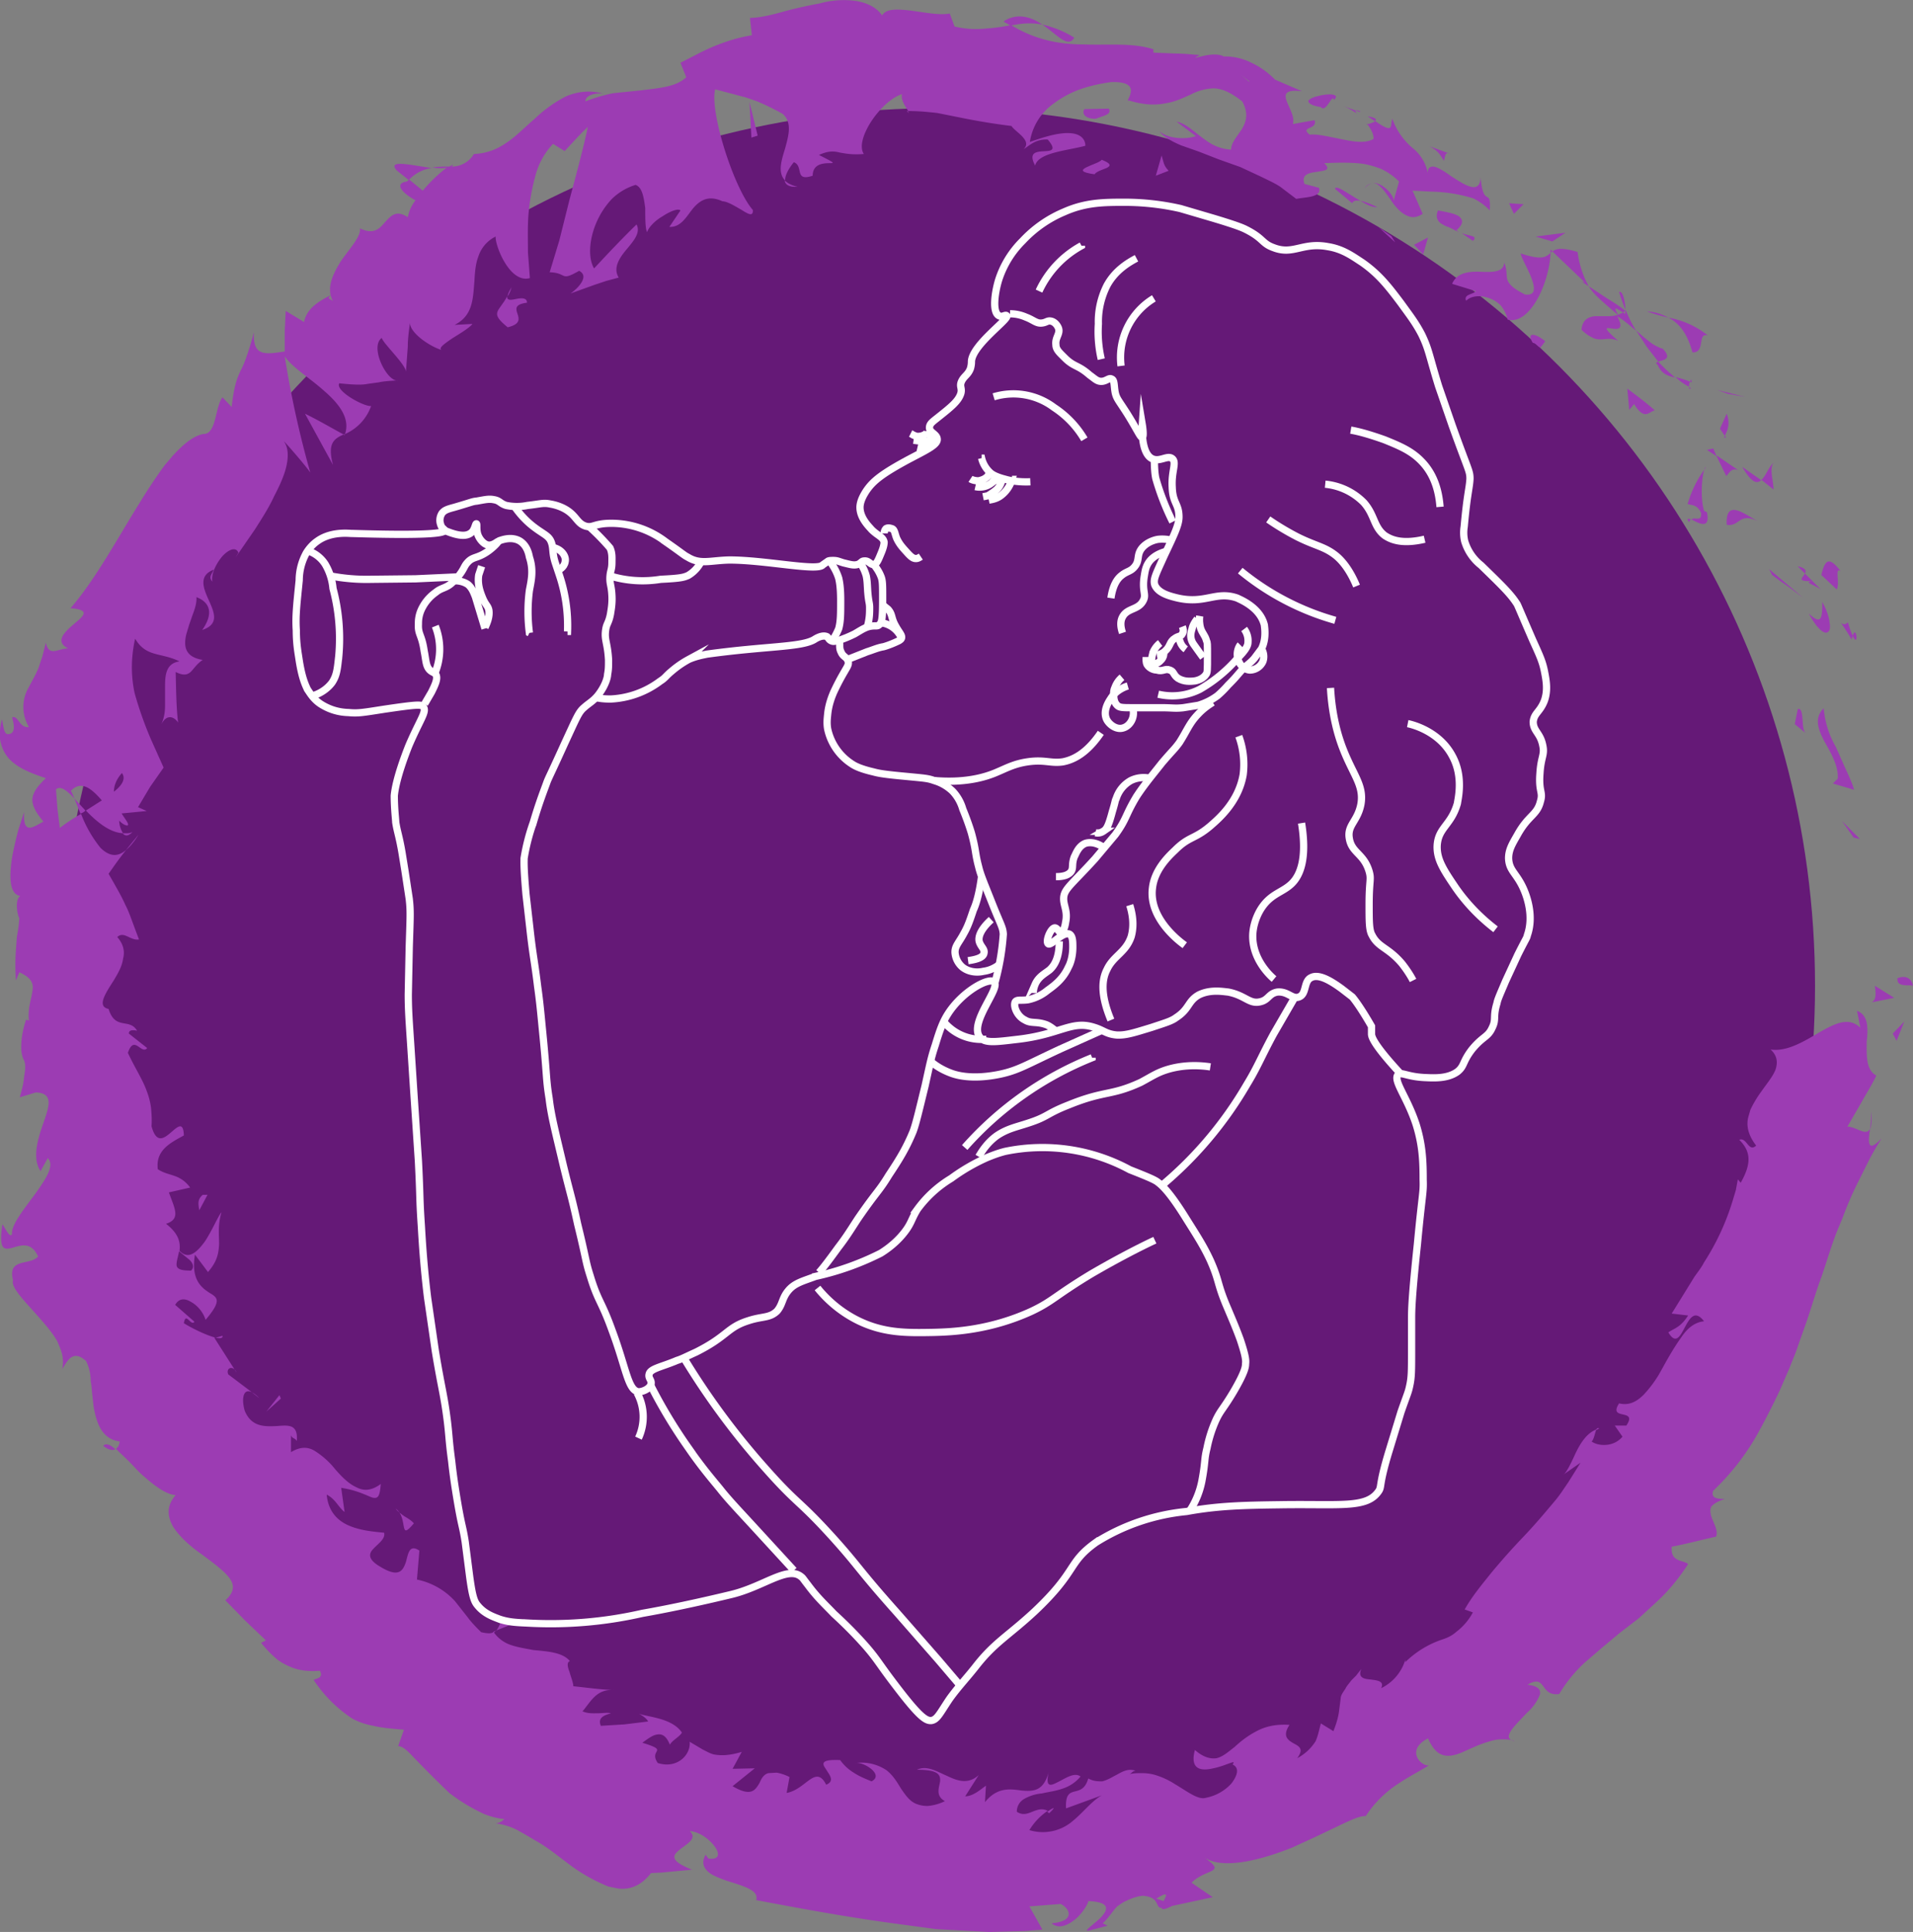 <svg xmlns="http://www.w3.org/2000/svg" viewBox="65.3 43.5 396.4 400.2"><rect x="65.3" y="43.5" width="396.4" height="400.2" fill="#808080" stroke="none"/><style>.st4{fill:#9c3cb3}.st5{fill:none;stroke:#fff;stroke-width:1.5;stroke-miterlimit:10}</style><g id="Capa_5"><circle cx="259.6" cy="247.7" r="181.8" fill="#651977"/><path class="st4" d="M458.5 246.3c-.2 1.8 2.7 1.1 3.2 1.4-.7-3.1-4-1.3-3.2-1.4zm-9.1-29.3l1.3.3-3.7-3.7zm-6.2-26.8c-2 2-1.2 4.3.1 6.8 1.4 2.5 3 5.2 2.8 7.8l-1 1 4.4 1.3c-.4-1.4-1.1-2.9-1.8-4.4l-2-4.5a19 19 0 01-2.5-8zm5-17.8c-1.4 1.6-2.8-2.5.8 3.6l.2-.8a24 24 0 01-1-2.8zm1 2.8c1.3 2.8.8-2.5 0 0zm-6.5-12.6l3.2 3c.7-1.3-.5-4.7.8-3.8-2.6-3.4-3.3-2-4 .8zm-4.9-1.8l1.5 1.5c.3-.5.3-1.1-1.5-1.5zM442.6 165.6l-3.3-3.3c-.4.9-1.9 1.6 1.4 1.6-1.5.3.1.5 1.9 1.7zm.3 2.6c0 1.2 0 2.6-.3 3.2-.3.7-1 .6-2.5-.8 1.8 3.3 3.3 4.4 4 3.8.4-.3.5-1 .3-2-.1-1.1-.6-2.6-1.5-4.2zm-5.1 22.3l-.6 3 2.3 1.9c-.6-.5-.6-1.9-.7-3-.1-1.3-.3-2.3-1-2zm-4.8-51.2c-1 .4-1.7 2.7-2.7 3.6l2.5 2c0-1.8-1-4.6.1-5.6zm-2.7 3.7l-4-2.8c2 3.4 3.1 3.6 4 2.7zm2.2 19.6l1.6 1.2 1.6 1.1 3.2 2.4-7-5.9.6 1.2zm-9.1-37.5l3.5.6-2.9-.7-2.8-.7 2.2.8zm-7.4-8.6c2.8.1.9-4.2 3.2-3.5a18 18 0 00-8.2-3.7c2.4 1.2 4 3.5 5 7.2zm-9.4-8.5c1.2.5 2.8.9 4.4 1.3-1.3-.7-2.7-1.2-4.4-1.3zm16.1 25.8c.3-.7 1.3-2.2.4-4.6l-1.4 3.1 1 1.5zm-1-1.4l-2-3.2 2 3.2zM423 134.1l-.3-.3c-.2.3-.2.4.2.3zm6.6 17.4c-2.7-1.4-6.8-4.9-6.5.7 2.7.5 2.5-2.7 6.5-.7zM421 138l2 4.1c.6-.5 1-1.8 2.5-1.2l-4.4-3zm-2-1.3l2 1.3-.7-1.6zm-9-20.9a8.7 8.7 0 01-3-1.6 36 36 0 01-2.7-2.3l2.2 3.4 2.4 3.1c1-.3 3-.5 1-2.6zm5.7 8.1l-.4-.2c0 .3 0 .5.4.2zm-29.1-28.7v.7l.4-.4-.4-.3zM408.8 119.1c.8 1.9 2.2 2.3 3.6 2.6-1.2-1-2.3-2-3.5-3.3-.4.2-.6.3-.1.7zm-8-15.1a37 37 0 001.3 3.6c0-1.4-.5-4-1.3-3.6zm14.7 18.6l.3.1c0-.9-.1-.6-.3-.1zm0 0c-1-.5-2-.7-3-1 .9.9 1.8 1.5 2.8 2 0-.3 0-.7.2-1zm-46.4-16.8c1-1 2.8-1.2 4.6-.6.9.3 1.8.8 2.5 1.5a7 7 0 011.5 3c4.5 1.2 8.6-7.3 8.9-13.8-1 .8-1.6 1.6-6.2.1.2 1.1 1.6 3.3 2.3 5.3.7 1.9.8 3.5-1.4 3.2-2.6-1.3-3.4-2.2-3.7-3.2-.2-1 0-2-.6-3.4-.1 2-2.4 2-4.8 1.9-2.4-.1-5 .1-6 2.5l4.9 1.5c-.4.7-2.6.6-2 2zm23.9-4l1.5 1a19.7 19.7 0 01-2.3-7.1c-3.3-1-4.5-.7-5.2-.1l6.7 6.4-.8-.2zm7.6 6.9c-.8.3-1.7.3-2.5.3h-2.4c-1.4.2-2.5.8-2.7 2.8 1 1 1.8 1.4 2.4 1.7.6.3 1.2.3 1.7.3 1 0 1.9-.4 3.5.3-6.6-5.8 3 .7-.2-5.1 1.5.9 2.7 2 3.9 3a36 36 0 01-2.2-4.4v.3c0 .6-.1.8-.3.4l-.1-.1-1.1.5c-1.4-2.3.2-.9 1-.5l.5-.3c-1.2-1-2.5-1.8-3.8-2.6l-3.8-2.5c1 1.7 2.9 3.2 6 5.9zm14.7 43c0-.3.2-.4.4-.6-.6-.2-1-.3-.4.6zm-.3-3.8c.7.3 2 0 2.8 1.9.1 1.9-1.3.7-2 1.3 1.2.6 4 2.4 3.2-1.5l-.6-.3c-1-3.4-.2-9.2.4-9a23.3 23.3 0 00-3.8 7.6zm-6.8-19.4c-1.8-1.6-3.7-3-5.7-4.5l.4 4.4 1-1.2c2.2 3.5 3 1.6 4.3 1.3zm-21.2-35l2.7-1.8-6.2.8 3.4 1zm-8-5.7l2-2-3-.2 1 2.2zM117.5 331.9l1.5 1.2a6 6 0 00-1.5-1.2zm-6.1-11.7l-1.4.4c1 .2 1.5.1 1.4-.4zm43.4-241.9c-4-.5-9.4-1.9-7.3.5l2.5 2a7.9 7.9 0 014.8-2.5zM82 212a2 2 0 001-.6l-2.3-2.5 1.3 3.2zm12 4.4l-2.6 3.2c.8-.7 1.7-1.7 2.6-3.2zm74 164.9l3.5-1.4c-2.7-1.7-2.4.3-3.4 1.4zm119.9-330a20.8 20.8 0 00-6.6-2.7c3.1 2.1 5.3 5 6.6 2.7zM86.7 343c1.1.9 2 1 2.5.7-1.1-1-2-1.3-2.5-.7zM273.3 48l1.4.8c2-.4 4.1-.7 6.6-.2-2.3-1.6-5.2-2.5-8-.7zM396 339.7c.3 0 .4-.2.7-.3-.4-.2-.5 0-.7.3zm57-66c0 1 0 2.4-.2 3.7.3-.6.4-1.7.2-3.7zM346.2 66.4c2 .7.5-.2 0 0zm3.3 15.1a2 2 0 00-1.4 1c.5-.6 1-.9 1.4-1zm-96.1-15h-.2c.6.6.5.5.2 0zm95 2.5l-2-2 2 2zm.3-1.4l1.5 1c.4-.3.4-.7-1.5-1zm-5.2-2.2c1.1.4 2 1 3 1.6-.3-.3-.4-.5-.3-.6l-2.7-1zm-61.2 353.4l.4.3c1.6-1.5.9-1.2-.4-.3zM136.7 133.7v-.3l-.2.1.2.2zm-2.4 6.1c-1.2-4.5.2-5.4 2.2-6.3-2.6-1.4-5.3-3-8-4.3l5.8 10.6z"/><path class="st4" d="M136.7 356.7l-.7-5c3.3.5 5.3 1.6 6.4 2 1.2.3 1.6-.1 1.8-2.8-1.9 1.4-3.5 1.5-5 .7-1.6-.7-3-2.1-4.4-3.7a17 17 0 00-4.2-3.8c-1.4-.9-3-1-5 .2v-3.5c.3.8.8.5 1.2 1.2.3-3.5-1.7-3.3-4.1-3.1-2.4.1-5.3.3-6.7-3.2-.7-2.5-.3-4.7 1.5-3.8l-4.9-3.7c-.3-.7 0-1.2.4-1.3.4-.1 1 .1 1.3.9l-4.6-7.2h.3c-2-.5-5-2-6.6-3 .4-2.5 1.4.7 2.2-.3l-4-3.5c.8-1.4 2-1.4 3.3-.6 1.3.7 2.5 2.1 3 3.7 3.4-4 2.5-4.6.8-5.6-1.5-1-3.9-2.6-3-7.9l2.7 3.6c2-2.3 2.2-4 2.3-5.8 0-1.9-.3-3.9.5-6.6-.7.8-1.9 3.7-3.4 6-1.6 2.2-3.4 4-5.3 2 .2-1.7-.1-3.5-2.8-5.6 3.2-1 1.7-3.3.6-6.5l4.4-1a6.5 6.5 0 00-3.2-2.4c-1.1-.4-2.3-.6-3.5-1.4-.5-4 2.7-5.5 5.4-7-.1-3-1.3-1.8-2.7-.6-1.4 1.2-3 2.4-4-1.3.1-1.4 0-2.6-.1-3.8a15 15 0 00-.9-3.5c-.8-2.3-2.4-4.7-3.9-7.9 1.3-3.9 2.8.5 4-1l-3.8-3c0-.9 1.1-.7 1.7-.6-1.6-2.7-4.5 0-5.9-4.5-2.4-.5-.8-3 1-5.8.9-1.5 1.8-3 2-4.6.4-1.5.1-3-1.2-4.5 1.4-1.3 2.7.8 4.5.5-1.5-3.9-2-5.6-2.8-7.1-.7-1.6-1.5-3-3.5-6.5 1.2-1.7 2.3-3.3 3.7-5-2 1.8-3.8 1.2-5.4-.4a25.7 25.7 0 01-4-7 36 36 0 00-4.4 2.9l-.5-4-.3-4c1-.8 2.3.3 3.8 1.9a16 16 0 00-.7-1.6c2.2-2.3 4.4-.3 6.4 2l-3.3 2.1c2.3 2.4 5 4.6 7.7 4.7a5 5 0 01-.8-2.6c.6.6 1.2 1 1.7 1 .5-.2-.4-1.2-1.2-2.5l5.2-.5-1.8-.8 2.5-4.2 2.8-4-2.6-5.8a76.7 76.7 0 01-3.4-9.6 25.6 25.6 0 01-.5-7.3c.1-1.3.3-2.7.6-4 2.3 3.9 5.3 2.8 9.2 4.7-2.7.4-3 2.6-3 5.1v4c0 1.4-.2 2.7-.8 4 1.3-2.6 3-1.3 3.5-.4-.4-3.5-.4-6.9-.5-10.5 1.6.8 2.4.6 3.1 0 .7-.7 1.3-1.7 2.5-2.5-3.6-.6-4-2.7-3.4-5.3l.6-2 .7-2c.5-1.3.9-2.6.8-3.7 2.2.8 4 2.8 1.2 6.8 3.6-1.2 2.5-3.6 1.4-6.1-1.2-2.6-2.2-5.2 1-6.4-.5 1.1-1.1 1.5-.3 2.5-.3-1.7.9-3.9 2.1-5.3 1.3-1.4 2.8-2 3.3-.7l-.6 1 4-5.8c1.4-2.2 2.9-4.5 4-6.9 1.2-2.3 2.2-4.5 2.6-6.5.4-2 .3-3.7-.6-4.9.6.5 4.8 5.4 5.5 6.5a206 206 0 01-5.3-24.1c1.4 2.2 5.2 4.5 8.2 7.2 3 2.6 5.4 5.6 4.3 8.9a9.9 9.9 0 005.4-5.8c-1.4.2-7.5-3.1-6.6-4.7 3.8.4 5 .3 6 .1l2.2-.3c.9-.2 2-.3 4-.4-2.2.5-6-6.9-3.4-8.8.4 1.3 5.4 5.9 5 7.2l.4-5.4c0-1.9.3-3.6.5-5.5-.7 2.3 3.9 5.4 6.5 6.2-.7-.4.6-1.3 2.2-2.4 1.6-1 3.6-2.2 4.2-3l-3.7.2c3.8-1.9 3.8-5.4 4.1-9 .1-1.7.2-3.5.8-5.1a7 7 0 013.6-4.2c-.1 2 3 9.8 7.1 8.6l-.4-5.3c0-2.3-.1-5 .1-7.8a45 45 0 011.5-8.3 15 15 0 013.6-6.4l2.4 1.5c1.6-1.7 3.1-3.4 4.8-5-.7 3.5-2.3 9.5-3.8 15.1l-2.1 8.4-2 6.6c3.7.1 2.1 2 6.1-.3 2.4 1.2-.7 4-1.8 4.7l5-1.8 1.2-.4 1.2-.4 2.6-.7c-1.2-2 .1-4 1.6-5.8 1.5-1.8 3-3.5 2.1-5.2-3 2.9-6 6.1-8.8 9.1-1.2-2-1.1-5.7.4-9.3a17 17 0 013.2-5 12 12 0 015-3c1.4.5 1.7 2.6 2 4.8 0 2.1 0 4.3.4 5 .2-.9 1.6-2.4 3.2-3.3 1.5-1 3.2-1.7 3.7-1.2l-2.3 3.4c2.3.1 3.4-1.9 4.8-3.7 1.4-1.7 3.2-3 6.2-1.6 1 0 2.6 1 4 1.8 1.4.9 2.4 1.4 2.3 0-4-4.6-9-20.5-7.8-25l6.4 1.7 2.3.8a52.5 52.5 0 015.3 2.6c2 1.8 1.2 4.5.5 7.1-.8 2.6-1.6 5.1 0 6.7-.1-1.3 1.2-3.1 1.8-3.8 2.1.8 0 4.1 3.9 2.8 0-4.8 8.4-.7 1.3-4.3 2-.9 3.1-.8 4.3-.5 1.2.2 2.5.5 5 .3-1-1.5-.1-4.2 1.5-6.7 1.7-2.6 4.2-5 6.4-5.7-.3 1.2.8 2.7 1.3 3.5 2.2 0 4.1.2 6 .4l5 1a134.8 134.8 0 0010.4 1.7c.7 1.2 4.4 3 2.5 4.8 1.2-.7 2.4-2.1 5-2 4 4.7-5.5 0-2.6 5.4.6-2.7 6.7-3.1 10.4-4.1 0-1.1-.6-1.8-1.4-2.2-.8-.4-2-.5-3.1-.4-2.5.2-5.2 1.2-7 1.8a12 12 0 015-8 21 21 0 015.4-2.9c2-.7 4.2-1.2 6.5-1.5 3.7-.1 4.2 1.1 4 2.1-.1 1-1 2-.4 1.7 3.2 1 5.6 1 7.6.6 2-.3 3.6-1.1 5.2-1.8a11 11 0 014.7-1.3c1.7 0 3.6.8 6 2.7 1.4 2.5.8 4.3-.1 5.8-1 1.5-2.2 2.8-2.2 4.2-3-.2-4.7-1.5-6.4-2.8-1.6-1.2-3-2.6-4.9-3l4 3c-2 .7-5.8.6-7.5-1 .6 1 2.3 2 4.4 2.9l3.7 1.3 4.1 1.6 4.5 1.6 4.3 2c1.4.7 2.8 1.3 4 2.1l3.3 2.5c2-.4 5.4-.3 4.7-2.3l-3-.8c-.7-2 1-2.3 2.6-2.5 1.6-.3 3-.3 1.5-1.8 2.5-.1 5-.2 7.8.1 1.4.2 2.7.6 4 1.1a13 13 0 013.7 2.6l-1.2 4.3c.6-1.1-2.2-4.2-4.3-4 1.5-.1 2.9 2.3 4.4 4.4.8 1 1.7 1.9 2.6 2.3 1 .5 2 .6 3.4-.3L358 83l4 .2a31.3 31.3 0 018.6 1.4c1.2.6 2.4 1.4 3.4 2.5.3-5-1.3-.3-1.9-6.8-.2 3.6-3.3 1.5-6.1-.3-1.4-1-2.8-1.9-3.7-2-1 0-1.4.6-1 2.7a8.7 8.7 0 00-3-6.3 14.2 14.2 0 01-4.5-6.3c-.5 1.4.5 3.3-3.5.5a6 6 0 01-1.5.6c-.2 0-.2-.1-.3-.2l.2.2c-.3.1-.3.2 0 .1.8 1.1 1.3 2.2 1.2 3-1.8 1-4.3.5-6.8 0s-5-1.1-6.4-.9c-2.2-1.7 1.7-1 1-3l-2.3.4-2.2.4c.9-3-5-7.6 1.9-6.8l-5.6-2.4a16.6 16.6 0 00-5.1-3.6 12 12 0 00-5.5-1.2c-2.6-1.4-8 1.4-5-.3-1.5-.1-3.1-.3-4.7-.3l-4.9-.2v-.7c-4.4-1.4-9.5-.8-14.4-1-5 0-10-.9-15.1-4a37 37 0 01-5.1.7c-1.9.2-4 .2-6.6-.4l-1-2.7c-2 .4-5.1-.2-8-.6-2.7-.3-5.2-.5-6 1-1.2-1.7-3.1-2.6-5.4-3a18.5 18.5 0 00-7.5.5c-2.7.5-5.4 1.1-7.9 1.8s-4.8 1.2-6.6 1.2l.4 3.6a36.4 36.4 0 00-3.6.8 41.5 41.5 0 00-7.3 2.9l-3.9 2 1.2 3c-2.1 2-5.4 2.2-9.2 2.7l-5.9.6c-2 .4-4 1-5.8 1.7 0-1.3 2.1-1.8 3.7-1.6-2.9-.8-5.5-.4-7.8.6a28 28 0 00-6.4 4.6c-2 1.7-3.9 3.7-5.9 5-2 1.4-4.2 2.2-6.7 2.3a5.3 5.3 0 01-4.7 2.6c.2 0 .3-.2.4-.4l-.8.4c-1.2 0-2.3 0-3.5.2 1.2.2 2.2.2 3 0a31 31 0 00-5 4.8l-2.8-2.3-.5.4c-2.8.4-.8 2.5 1.8 3.9a8 8 0 00-1.6 3.5c-2.4-1.6-3.5-.3-4.7 1-.6.7-1.2 1.4-2 1.7-.8.3-1.8.3-3.2-.4.2 1.7-2 4-3.9 6.7-1.7 2.7-3.2 5.7-1.7 8.4-.6-.6-1.4-.4-.4-1.3-2.5 1.3-5 2.7-5.6 5.6l-3.8-2.3-.2 4.2v4.2c-4.4.7-6.6.9-6.4-4a52 52 0 01-1.6 5.3c-.4 1.2-.8 2-1.2 2.8-.7 1.5-1.3 3-1.8 7.4l-1.9-2c-1.6 2.1-1.2 7.7-4 7.6-2 .4-4 2-6.3 4.5l-1.7 2a108.3 108.3 0 00-5 7.5c-4.6 7.3-9.2 16-14.5 22.1 4.3.3 2.7 1.6.8 3.2-1.9 1.6-4.2 3.7-1.3 5.1-2.2.1-4 1.8-4.6-1.2l-.7 2.8-.8 2.4c-.6 1.5-1.4 2.8-2 4a8 8 0 000 8.3c-2 .3-2.2-2.5-3.5-2 .2.7.9 3-.4 3.4-1.4.5-1.3-1.5-1.7-3-.5 2-.6 3.7-.2 5a7.3 7.3 0 002 3.5c1.9 1.8 4.6 2.8 7.3 3.7-1.8 1.7-2.7 3-2.8 4.4 0 1.4.8 2.8 2.3 4.6-2 1-4.3 3-4-2l-1.2 3.7a83.1 83.1 0 00-1.3 5.7c-.6 4-.6 7.6 1.7 8-1.2.8-.6 3.9-.2 4.6-.1 1.6-.3 2.8-.5 3.8l-.2 2.7c-.1 1.7-.2 3.3 0 6.4l.7-1.7c2.7 1.2 3 2.5 2.7 4-.2 1.6-1 3.5-.7 6l-.6-.2c-.9 2.8-1 4.6-1 5.7 0 1.2.2 1.8.4 2.4.3.5.5 1.1.4 2.3l-.3 2.2c-.1 1-.4 2-.8 3.5l3.3-1c3.6.1 2.9 2.6 1.7 6-1.1 3.2-2.6 7.4-.7 10.3l1.5-2.7c1.5 1.5-.4 4.3-2.6 7.4-2.2 3-5 6.4-4.8 8.3-.4 1-1.3-1-2-2-1.6 10.6 4.5.2 7.4 6.7-1 1-2.5 1-3.7 1.4-1.2.4-2.1 1.1-1.5 3.5-.5 1.5 2.4 4.3 5.3 7.6 1.4 1.6 2.9 3.3 3.9 5.1.4 1 .8 1.8 1 2.8a7 7 0 010 2.9c1.2-2 2.3-4 4.9-1.7.6 1.1 1 2.6 1 4.3.2.8.2 1.7.3 2.5l.3 2.7c.6 3.4 1.7 6.7 5.4 7.2-.1.8-.4 1.3-.8 1.5l2.7 2.6c1 1 2 2.2 3.2 3.2 2.3 2 4.6 3.7 6.5 3.8-2 2.3-1.7 4.5-.5 6.6 1.3 2 3.5 4 5.8 5.6 2.3 1.7 4.5 3.3 5.7 4.8 1.2 1.5 1.3 3-.7 4.8l4.1 4.2 4.3 4.1-1 .5a24 24 0 003.4 3.5c1.1.8 2.2 1.3 3.2 1.7 2 .7 3.8.7 5.6.6.8 1.6-.8 1.5-1.3 1.9a28 28 0 008 8c1.3.7 2.7 1.2 4.4 1.5 1.6.4 3.7.6 6.3.8l-1.2 3.4c.8 0 1.8.8 3 2.1a252.8 252.8 0 007.6 7.6 37.1 37.1 0 007.3 4.4c1.3.5 2.7.9 4.1 1-.3.3-.8.8-1.8.9 1.6.2 3.2.7 4.7 1.5l2.1 1.2 2.2 1.3c3 1.8 5.6 4.2 8.4 6a36.6 36.6 0 006 3.1l2 .4c2.4.3 4.8-.6 6.8-3.2l2.1-.1 2.1-.2 4.3-.4c-4.8-1.9-4-3-2.5-4.2 1.5-1.2 3.7-2.3 2-3.8 2 .1 4.1 1.7 5.2 3.2 1 1.4 1.1 2.8-1.3 2.5l-.6-.8c-.8 1.5-.5 2.5.4 3.4.9.9 2.4 1.4 4 2 1.6.5 3.3 1 4.5 1.6 1.2.6 1.9 1.3 1.6 2.4 10 1.9 19.9 3.7 29.8 5l7.4 1 7.4.4 3.7.2 3.7-.1 3.7-.1 3.6-.3-2.7-4.8 6.5-.5c2 1 3 3.6-1.9 4 1.5 1.3 3.4.4 5-.9 1.5-1.3 2.6-3.2 2.6-3.7 4.7.2 4.1 1.8 2.6 3.4-1.5 1.5-3.9 3-2.4 2.7l3.8-1-1-.5c1.4-1.3 2-2.5 3-3.5.6-.4 1.2-.9 2-1.2a10 10 0 013.2-1c3.8.2 2.6 2.6 4 2.5.1.4.6.4 2.2-.4l8.4-1.8-4.4-3c1.5-1.5 3.4-2 4.3-2.5.9-.6.7-1-1.7-2.8 3.6 2.6 11.3.8 18.3-2l5-2.3 4.4-2.1c2.7-1.3 4.7-2.2 5.8-2.1a22.7 22.7 0 015.7-6c2.2-1.6 4.7-2.9 7.4-4.5-1.7.2-4.9-3.2-.2-5.6 1 2.2 2 3.2 3.3 3.5 1.2.3 2.7-.1 4.2-.8 1.6-.7 3.2-1.5 5-2 .9-.3 1.8-.5 2.7-.5 1 0 1.9 0 2.8.4-3-.6 0-3.2 2.5-5.9a9.8 9.8 0 002.7-3.8c.2-1-.4-1.8-2.6-2 4-2.4 2.5 2.5 6.6 1.9a28.7 28.7 0 015.5-6.7l3.5-3 3.6-3 3.9-3 3.7-3.4c2.5-2.3 4.6-4.9 6.5-7.8-.9-.9-3.7-.3-3.4-3.6 3.1-.6 6.1-1.4 9.2-2.1.5-1.3-.6-2.9-1-4.2-.2-.7-.3-1.4 0-2 .5-.6 1.3-1.1 2.8-1.6-1.2 0-3 0-2.4-1.7a49.7 49.7 0 009.2-11.8 158.3 158.3 0 004.6-9l2-4.6c.6-1.6 1.3-3.1 1.8-4.7l1.7-4.8c1.1-3.2 2-6.4 3.2-9.6 1.1-3.2 2-6.4 3.3-9.6l1-2.4a69 69 0 013-7l2.4-4.8c.8-1.6 1.7-3.1 2.7-4.7-3 3.2-2.8.8-2.4-2-.8 1.7-3-.5-4.7-.4l3-5.2c1-1.8 2.1-3.5 3-5.4-2.2-1.2-2-4.2-2-7 .2-1.5.2-3 0-4-.3-1.2-.9-2-2-2.4l.7 3.5c-2.5-2.4-5.4-.8-8.6 1-3.2 1.9-6.7 4-10 3.5 1.4 1.3 1.5 2.7 1 4.2-.6 1.5-1.9 3-3 4.6a22.5 22.5 0 00-2.2 3.7l-.4 1.4c-.5 1.8-.1 3.8 1.6 6-1.6 1.5-1.9-1.8-3.5-1.2 2.5 2.5 2.5 5 .3 8.9l-.6-.7-.4 2.2-.6 2a50.8 50.8 0 01-6 13c-.5 1-1.3 2-2 3l-4.7 7.6 3.4.4c-1.6 2.5-2.8 2.6-4.1 3.5 3.1 5.2 3.6-7.3 7.4-2.3-2 .2-3.5 1.5-4.7 3.3-1.3 1.8-2.6 4-3.8 6.2l-.9 1.6a24.7 24.7 0 01-3.1 4.1c-1.5 1.5-3.1 2.3-5.1 1.8-2.4 3.7 4 .9 1.5 4.6h-2.4l1.6 2.3a4.8 4.8 0 01-3.4 1.7c-1.2.1-2.3-.2-3-.7.5-.4.7-1.9 1-2.5-2.1.8-3.4 3-4.4 5.1-1 2.2-1.9 4-2.5 4.3l3.6-2.5-2.5 4c-.9 1.3-1.7 2.6-2.8 3.9-2.1 2.5-4.2 5-6.5 7.4a144.3 144.3 0 00-6.6 7.4c-2 2.5-4.1 5-5.6 7.7l1.7.6a12.3 12.3 0 01-3.4 4c-1 .9-2 1.3-2.9 1.6a20 20 0 00-7.7 4.7v-.5a9.6 9.6 0 01-5 5.9c.7-1.5-.8-1.6-2.2-1.8-1.4-.1-2.7-.4-1.9-2.2l-1.1 1.4-1 1c-.5.7-1 1.2-1.2 1.7-.7 1-1 1.5-1 2.1l-.3 2.3c-.1 1-.4 2.4-1.2 4.4l-2.6-1.6c-.4 1.5-.6 2.6-1.1 3.7a10 10 0 01-3.8 3.5c1.5-2 .3-2.5-.8-3.1-1.2-.7-2.3-1.5-.8-3.8-3-.2-5.2.4-7 1.4-1.7.9-3.1 2-4.4 3.2-1.3 1-2.4 2-3.7 2.3-1.3.2-2.8-.2-4.5-1.7-1.1 4.1 1.3 4.4 3.8 3.8 2.6-.5 5-2 4-.8 1.5.7 1 2.3-.2 3.9a9.6 9.6 0 01-5.3 3c-1.6.5-3.7-1.2-6.4-2.8a16 16 0 00-4.4-2 10 10 0 00-2.5-.3c-1 0-1.9 0-2.9.3.8-.1.8-.7 1.6-.8-1.8-.6-3 .4-4.6 1.2-.7.4-1.5.8-2.3 1-.9 0-1.8 0-2.9-.6-1.3 4.6-4.9.6-4.6 6.2l7.4-2.7c-2 1.1-3.8 3.5-6 5.3a9.5 9.5 0 01-9 1.9 13 13 0 013.8-4c-1.2-.6-2.2-.2-3.2.2s-2 .8-3.2 0a3 3 0 011.6-2.7 9 9 0 013.6-1.1c1.3-.3 2.9-.5 4.3-1a8 8 0 003.7-2.5c-1.3-1-3.3.5-4.8 1.2-1.5.8-2.5 1-1.8-2.1-1.1 4-3.2 4-5.6 3.8-2.3-.3-5-.8-7.6 2.4l.2-3.4c-.9.6-2.6 2.2-4.3 2.2l2.8-4.4c-2.2 2-4.4 1.2-6.5.2-2.1-.9-4.2-2.3-6.3-1.3 4.4 0 4.9 1 4.8 2.4-.2 1.3-1 3 1 4.1a10 10 0 01-3.6 1c-1 0-1.8-.2-2.5-.5-1.3-.6-2.1-1.8-3-3.1-.8-1.3-1.6-2.7-3-3.8a9.3 9.3 0 00-6.4-1.5c1.6-.3 6 2.4 3.3 3.8-1.2-.5-2.5-1-3.7-1.8a9.5 9.5 0 01-2.8-2.6c-4-.2-3.8.7-3 1.8.7 1.2 2 2.5.1 3.3-2.2-4.3-4.2 1-8.2 1.7l.6-3.3c-1-.5-2-.8-2.7-.9l-1.7.1c-1 .3-1.4 1.1-1.8 2-.9 1.5-1.7 3-5.6.7l4.6-3.7-4.6.1 1.9-3.5c-2.7.8-4.4.8-5.9.5-.7-.2-1.4-.6-2.2-1l-2.7-1.6c.3 2.6-2.5 5.7-6.6 4.4-2-2.9 2.6-2.4-3.2-4.2 1-.7 2.1-1.6 3.1-1.7.5-.1 1 0 1.4.3.4.3.8.8 1.2 1.8.6-1 2-1.6 2.5-2.5-2-3-6.9-3.2-8.9-3.9.8.4 1.6 1 1.9 1.6l-4.9.6-4.9.3c-.7-1.7.7-2.2 2.1-2.6-.8-.2-1.7 0-2.7 0-1 0-2 .1-3.2-.4 1.8-2.1 2.9-4.7 6.6-4.4-2.8-.1-5.6-.5-8.5-.8 0-.7-.5-1.9-.8-3-.4-1-.6-2 .1-2.2-1.5-1.8-4.4-2-7.6-2.3-1.5-.3-3-.5-4.5-1a7.1 7.1 0 01-3.7-2.7c-.5.3-1.3.3-2.6 0-1-1-2-2-2.8-3.1l-2.6-3.3a14.6 14.6 0 00-7.9-4.5l.5-6c-2.1-1.4-2.3.6-2.8 2.4-.6 1.7-1.4 3.3-5.2 1-2.8-1.6-2.5-2.8-1.5-3.8.9-1 2.5-2 2.2-3.3-1.9-.2-4.7-.4-7.1-1.4-2.5-1-4.5-3-4.8-6.5 1.9 1 2.3 2.5 3.7 3.6zm-34.3-54l2.2 1.8c.7.7 1 1.5.3 2.2-2.1 0-2.8-.3-3-1-.1-.8.3-1.8.5-3zm-11.8-99c.8 1.1 0 2.5-1.7 3.8 0-1.2.5-2.6 1.7-3.9zM324.3 60.3l-.2.1c-2.8-2.3-1.8-1.4.2 0zm6 3.7c.8-.1 1-.6.8-1.1-.8.6-2.2 0-3.8-.8.2 1 .8 1.9 3 2zm-23.9 373.3l-1.5-.5c2.7-1.7 2.1-.6 1.5.5z"/><path class="st4" d="M92.6 215.9c-.6.3-1.2.2-1.9.2.5.6 1.1.7 2-.2zm74.8 165.7l.1.1c.2 0 .4-.2.5-.4l-.6.3zm63.2-299.4c-1.3-.3-2-.7-2.7-1.3.1.8.8 1.4 2.7 1.3zm135.3-6.8l-4.4-1.6c2 1 2.3 2 3 3 .3-.7.1-2.1 1.4-1.4zm17 39.1c.7.1 1 .8 1.6 1l1-1.3c-2-1.7-4-2-2.6.3zM363.3 87c-.6 1.4-.2 2.2.6 2.8.5.3 1 .6 1.7.8l2 1-.5-.4c1.5-1.3 1.4-2.2.5-2.9-.9-.6-2.6-.9-4.3-1.2zm4.9 4.8l2.3 1.6c1.2-1.1-.8-1-2.3-1.6zM339 65.7c1.1 1.3 2.4-3 2.7-1.5 1.5-1.3-1.2-1.4-3.3-.8-1 .2-1.8.6-2 1 0 .5.7 1 2.7 1.3zm21.2 30.5l1-3.5-2.9 1.5zm-18.3-13.6l3.6 3c.2-.6.9-.6 1.7-.5-2.5-1.4-5-3.4-5.3-2.5zm5.3 2.5c1.3.8 2.5 1.4 3.5 1.3-.7-.3-2.3-1.1-3.5-1.3zm7.2 8.6l-.8-1.3-2.6-1.8 3.4 3.1zM295.1 66l-5.1.1c-.7 1.1.5 2.1 2.4 2 1.3-.6 3.3-.8 2.7-2zm12.3 12.8c-1-1-1-1.8-1.4-3.1l-1.2 4.2 2.6-1zm-13.8-2.2c-.7 1-7.4 2.2-1.5 3 .4-.6 1.8-1 2.5-1.3.4-.2.7-.4.6-.7-.1-.3-.6-.6-1.6-1zM221 72l1.3-.4-1.7-7zm-50.5 39.3c5.4-1.3-1.3-4.4 4-5.1 0-1-1-1-2.1-.8-1 .2-2.1.5-2-.5-1.8 3.3-3.7 3.3.1 6.4zm0-6.4c.3-.5.6-1.1.8-1.9-.6 1-.8 1.5-.8 1.9zm287.8 154.2l1.6-4-2.4 2.5.8 1.5zm-5-8l4.5-.9-4-2.5c.1 1 .5 2.7-.6 3.4zm-345 39.9h-1c-1 .9-1 1.6-.7 3.2l1.7-3.2zm15.2 42.2l-.3-.7-2.7 3.4zM151 359c-.4-.5-1.2-1-1.9-1.4-.7-.5-1.4-1-1.8-1.6 2.7 2 .5 7 3.8 3z"/></g><g id="Capa_2"><path id="exterior_1_" class="st5" d="M168.8 378.9c1.8.6 3.3.7 5.7.8a85.3 85.3 0 0023.9-2c1.7-.3 8-1.4 18.4-3.9 6.7-1.6 11.7-6 14.5-3.7.4.3.3.3 1.4 1.7 2 2.7 3.7 4.2 5.4 6 2.3 2.1 4.5 4.3 6.7 6.8 2.5 2.9 2.5 3.4 6.5 8.6 4.6 6 5.9 6.8 7 6.7 1.2-.2 1.7-1.4 3.7-4.4 1.7-2.4 3.7-4.5 5.5-6.8 3.9-5 6.7-6.3 12.2-11.4 9-8.5 6.7-10 12.7-14.3a43.1 43.1 0 0118.8-6.4c6.5-1.2 12-1.3 19.4-1.4 12.4-.2 17.8.8 20.3-2.7.8-1.1 0-1 2.1-8l2.6-8.5c1.4-4 1.5-4 1.8-5.4.4-1.8.4-3 .4-7.6v-6.4c0-1.4 0-4 1.2-15.3 1-10.7 1.3-10.6 1.2-13.4 0-3.7-.1-7.2-1.5-11.6-1.9-5.7-4.8-9-3.7-10.2.7-.6 1.8.4 5.3.6 2.1.1 4.9.3 7-1.2 1.5-1.2 1-2 3-4.6 2.3-2.8 3.3-2.5 4.2-4.5.9-1.8.1-2.2 1-5.1.1-.7.7-2 1.8-4.6l2.5-5.4c1.9-3.8 1.8-3.3 2-4.1 1.4-4-.2-8.1-.6-9.1-1.5-3.7-3.2-4.1-3.3-6.8 0-1.7.7-2.9 1.8-4.8 2.3-4.2 4.1-4.1 4.8-7 .6-2-.4-1.9-.1-5.8.2-3.4 1-3.8.6-5.7-.5-2.7-2-3-2-5 .2-1.8 1.4-2 2.3-4.3.8-2.2.4-4.3 0-6.3-.4-1.9-.9-3-2.4-6.3-3.3-7.6-3.1-7.3-3.4-7.7-1.3-2-3.3-3.9-7.3-7.8a10 10 0 01-3.4-5 7.8 7.8 0 01-.1-3c.6-6.7 1.1-8 1.2-9.9 0-1.7-.3-1.6-3.7-11.1l-2.8-8.1c-2-6.5-2-7.6-3.5-10.7-1.3-2.5-2.5-4-4.3-6.5-2.7-3.6-4.6-6-8-8.4-2-1.3-4-2.8-7.1-3.3-5.3-1-7.2 1.8-11.3.2-2.5-.9-2-1.9-5.8-3.8-.6-.3-1.7-.8-6.7-2.3l-6.8-2a52.3 52.3 0 00-11.4-1.3c-4.4 0-8.2 0-12.7 2a25 25 0 00-8.6 6 20 20 0 00-5 8.2c-.8 2.7-1.3 6.6.1 7.3.7.4 1.3-.3 1.6 0 .7.6-7 5.9-7.3 9.4 0 .3 0 .8-.2 1.5-.5 1.4-1.4 1.6-1.9 2.8-.4 1 .2 1.3-.1 2.4-.5 1.6-2 2.8-4.9 5.1-1 .8-1.6 1.2-1.6 2 0 1 1.5 1.3 1.6 2.3.2 1.2-2.2 2.3-5.8 4.2-5.6 3-7.4 4.5-8.7 6.3-1.4 2-1.5 3.2-1.5 3.7 0 2.3 2 4.1 2.4 4.6 1.3 1.3 2.4 1.5 2.6 2.6 0 .4-.1 1-.5 2-.7 1.7-1 2.5-1.6 2.6-.7.2-1-.8-2-.7-.6 0-.6.4-1.3.7-.9.3-1.7 0-3-.3-1-.3-1.3-.5-2.1-.5-.5 0-1 0-1.2.2l-1 .7c-1 1.4-11.8-1-19.4-1-4 .1-6 1-8.6-.6-.8-.4-1-.7-4.6-3.2a18.6 18.6 0 00-11.2-3.8c-3.6 0-3.8 1-5.3.6-2-.6-1.9-2.4-4.8-3.8a9.6 9.6 0 00-2.6-.8c-1.4-.3-2 0-4.7.3a11 11 0 01-4.4 0c-1.3-.4-1.3-1-2.6-1.2-1-.2-1.8 0-3.5.3-1 .1-.9.2-4.7 1.3-1.5.4-2 .6-2.5 1.2-.4.6-.6 1.5-.3 2.3.2.9.9 1 .8 1.3-.2 1.3-18.3.6-19.4.6-1.4-.1-4.6-.2-7.1 1.7-.3.2-1.3 1-2.1 2.3a11.8 11.8 0 00-1.5 5.7c-.5 5-.8 7.4-.6 10.4 0 2.9.4 4.8.6 6.2.6 3.8 1.3 5.1 1.7 6 .5.7 1.2 2 2.7 3a11 11 0 005.8 1.8c2 .2 3 0 7.5-.7 6.8-1 7.6-1 8-.5.8 1-.6 2.5-3 8.1-2.6 6.6-2.9 9.4-3 10.3 0 2.7.3 5 .3 5.5.3 2 .7 2.8 1.3 6.3l.6 3.7.9 5.9c.3 2.6.2 3.7 0 10l-.2 9.8c0 3.3.2 5.7.5 10.3l.7 10.7.9 13.5c.4 7.8.2 7.3.6 13.3.2 3.4.5 8.5 1.3 15l1.6 11c1.3 7.9 1.8 9 2.5 14.6.4 3.3.3 3.8.9 8.3.3 2.8.7 5.5 1.3 9 .8 4.6 1 4.5 1.5 7.7l.9 7c.6 4.5 1 5.4 1.7 6.2 1.4 1.7 3.2 2.3 4.5 2.8z"/><path id="mano_1_" class="st5" d="M153.3 189.3l1.4-2.4c.8-1.6 1.4-2.9.9-3.7-.3-.4-.6-.4-1-.7-1.1-.8-1-2.2-1.4-4.1-.5-3.5-1.3-3.4-1.2-5.6 0-.7 0-2 .9-3.6a8.9 8.9 0 012.7-3c1.2-1 2.1-.8 3.4-2l1.1-1.1c1.4-1.7 1.3-2.2 2-3 1.2-1.4 2-.8 4.3-2.4 1.4-1 2.2-2 2.1-2 0-.2-1 .9-2.1.7-1-.2-2-1.5-2.2-2.6-.2-1 0-1.8-.2-1.8s-.3 1.2-1 1.8c-.8.7-2.2 1-5.5-.4"/><path class="st5" d="M155.4 183a13 13 0 00.1-9.8m10.3.5l-2-6.6c-.3-.7-.6-1.7-1.5-2.5-1-.7-2.1-.8-2.8-.8m6.3 9.7c.4-.9 1-2.2.8-3.6-.2-1-.7-1-1.4-2.8-.4-1-1-2.6-.7-4.5l.6-1.8m9.9 13.8a34 34 0 010-8.8c.4-2.1.9-4.2 0-6.9-.2-1.1-.7-2.6-2.1-3.4-1.9-1-4 0-4.4.1m14.4 18.7a33 33 0 00-1.7-11.7l-.8-2.4c-.7-2.1-.4-3-.8-4.2-.5-1.6-1.6-1.7-4-3.6-1-.8-2.3-2-3.7-4"/><path class="st5" d="M180.8 161.7c.2-.1 1.4-.6 1.6-1.8.3-1.2-.8-2.7-2.6-3"/><path id="mano_y_hombro_1_" class="st5" d="M187.4 152.6a48 48 0 014.3 4.4c.5 1.1.4 2.1.4 3 0 1.5-.3 1.6-.4 2.9-.1 1.6.3 1.8.4 4 .1 1.7-.2 3.1-.3 3.8-.4 2-.8 1.9-1 3.3-.3 2.1.4 2.6.6 6.2 0 1.3 0 2-.2 3 0 .6-.4 2.1-1.6 3.8-1.1 1.6-2.2 2.1-3.2 3-1.2 1-1.5 1.9-4.1 7.5-3.4 7.5-3.3 7-3.8 8.4-1 2.7-1.7 4.6-2.7 8a42 42 0 00-1.9 7.4c0 .9-.1 1.8.4 7.5l.8 7c.6 5.5 1 7 1.6 12 .5 3.5.7 6 1 9 1 10 .7 10 1.4 14.3.4 3.5 1.3 6.9 2.9 13.7 1.5 6.2 1.7 6.3 3 12.3 1.8 7.3 1.6 7.6 2.6 10.7 1.6 5.3 2.3 5.1 4.5 11.2 3 8 3.3 12.5 5.5 12.8 1 0 2.4-.7 2.6-1.6.2-.8-.6-1.2-.4-2 .2-1.2 2.5-1.5 5.8-2.9 1-.3 1.9-.8 3.9-1.7 6.6-3.3 6.4-5.1 10.8-6.5 3-1 4.4-.5 6-2 1.2-1.4 1-2.6 2.3-4.2 1.3-1.6 3-2 5.7-3a57 57 0 0013.5-4.8c2.9-1.8 4.4-3.7 4.8-4.2 1.6-2 1.5-2.8 2.8-4.9a24 24 0 017-6.4c3.4-2.5 6.3-3.8 7.4-4.3 1-.4 2.2-.9 3.8-1.3a38 38 0 0125.8 3.8c3.3 1.3 5 2 5.7 2.5.8.6 2.4 1.8 6.1 7.8 2.4 3.8 3.6 5.7 4.9 8.5 2 4.5 1.3 4.7 3.7 10.2.4 1 1.4 3.2 2.5 6.2 1.1 3.3 1.2 4.3 1.1 5 0 .6-.1 1.7-2.5 5.8-2.2 3.7-2.7 3.8-3.7 6a26.8 26.8 0 00-1.8 5.7c-.6 2.4-.3 2.7-1 6.5a17.2 17.2 0 01-2.6 6.5"/><path class="st5" d="M197.3 332a10.4 10.4 0 01.3 9.4"/><path id="camiseta_1_" class="st5" d="M229.8 368.8l-9-9.8c-3.7-4-4.9-5.3-6.4-7.2-1.4-1.7-3.8-4.5-6.4-8.3a105 105 0 01-7.9-13.1"/><path class="st5" d="M235 307.1c1-1.1 2.4-3 4-5.2 1.7-2.2 2.4-3.4 4.1-6 4-5.8 4.2-5.4 6.4-9 2.2-3.3 3.6-5.6 5-9 .6-1.6 1.2-4.2 2.5-9.5 1-4.5 1.2-5.7 2.1-8.4 1-3.3 1.6-4.9 2.7-6.6 3-4.6 8.4-7.5 9.5-6.5 1.4 1.3-5.2 8.4-3 11.4 1 1.4 3.5 1 7.8.5 8.9-1 11.2-4 15.9-2.5 2 .6 2.5 1.4 4.7 1.6 1.9.1 3.7-.5 7.3-1.6 2.7-.9 4.1-1.3 5-2 2.8-1.8 2.4-3.4 4.7-4.7 2.4-1.2 5-.7 6.1-.6 3.6.7 4.4 2.6 6.7 2 1.7-.4 1.7-1.7 3.5-2 2.2-.2 3.1 1.6 4.5 1 1.6-.6.9-3.3 2.5-4 1.7-.9 4.5 1 6.3 2.3l2.2 1.7s1.3 1.4 4 6.1v1.6c0 .8 1 2.8 6 8.2m-86.6-7.1a10.1 10.1 0 01-8-3.6"/><path class="st5" d="M271.4 247.3a50.3 50.3 0 001.8-10.3c-.1-1.5-.5-1.8-2.4-6.6-1.5-3.8-2.3-5.6-2.7-7.3-.8-3-.5-3.3-1.5-7 0 0-.6-2.1-1.8-5a9 9 0 00-2.1-3.7 9.2 9.2 0 00-3.8-2.2c-1.4-.5-2-.5-6.1-.9-4.3-.4-5.4-.6-6.5-.9-2.6-.6-3.8-1.2-4.4-1.6a11.5 11.5 0 01-5.1-7.3c-.2-1.2-.1-2 0-3 .2-2.2 1-4 1.2-4.5a48 48 0 012.3-4.4c.5-.9 1-1.5.7-2.2-.2-.8-1-.8-1.4-1.8-.6-1.1 0-2-.6-2.3-.4-.2-.7.2-1.3 0-.6-.2-.7-.6-1-.9-1-.5-2.4.4-2.7.6-2.8 1.6-9.8 1.3-22.2 3-.9.2-2.2.4-3.8 1.1a20 20 0 00-3.6 2.5c-1.2 1-1.2 1.3-2.3 2a18.5 18.5 0 01-10.3 3.7c-1.2 0-2.2-.1-3-.3m-58.6-.4c1-.3 2.7-1.1 3.9-2.7 1-1.5 1.1-2.8 1.4-5.5a40.3 40.3 0 00-1.2-14 12 12 0 00-1.6-5 6.7 6.7 0 00-3.6-2.8"/><path class="st5" d="M237.2 159.7c.6.8 1.4 2 1.9 3.6.1.5.4 1.6.4 4.6 0 2.8 0 4.3-.4 5.8-.5 1.2-1 2-1.4 2.6m-27.1-16.5a7 7 0 01-2.7 2.9c-.9.4-1.5.6-5.7.8a23.2 23.2 0 01-10.5-.7m-31.6.2l-8.7.4-9.2.1a39.1 39.1 0 01-8.4-.7m110-2.3a9 9 0 011 2.3c.2 1 .2 1.5.3 3.2.2 2.4.4 2.3.4 3.4 0 1 0 2.3-.5 4"/><path class="st5" d="M239 176.2a25 25 0 003.4-1.4c1.2-.7 1.6-1 2.6-1.4 1.6-.5 2 0 2.5-.5.5-.4.7-1 .7-5.2 0-3.2 0-4-.4-4.9-.4-1-1-1.8-1.4-2.3m12.6 44.7c6.1.5 10.3-.6 13-1.8 1.9-.8 3.5-1.7 6.3-2.1 3.5-.5 4.8.4 7.3 0 2-.4 4.8-1.6 7.8-6M248.5 154s0-.6.4-1c.5-.3 1.1 0 1.2 0 .6.2.6 1 1 2 .6 1.3 1.3 2 2.2 3 .9 1 1.3 1.2 1.8 1.2.4 0 .7-.2 1-.4"/><path class="st5" d="M241.2 180l3.8-1.5c1-.3 2.1-.8 3.2-1 .2 0 1.8-.5 3.4-1.3.1-.1.4-.2.5-.5.2-.6-.5-1.2-1.2-2.5-1-1.7-.6-2.4-1.6-3.5l-1-.8m-.5 3.6a5.3 5.3 0 014.3 3.2"/><path id="pest_1_" class="st5" d="M257.6 132.8c0 .2-.3.5-.8.8-.6.3-1.2.3-1.4.3-.7-.1-1.2-.5-1.4-.6"/><path class="st5" d="M258.2 133.2c0 .2.2 1-.3 1.4-.3.4-.9.4-1.7.3l-1.6-.2"/><path class="st5" d="M258.4 133.2c.1.2.4.9.1 1.6a2 2 0 01-1.4 1.3 3 3 0 01-1.7.1m13.3 2.2a6 6 0 002 3.2c.3.2 1 .7 3 1.2 1 .3 2.9.6 5.1.5"/><path class="st5" d="M270.5 141.2l-.5.9c-.7.8-1.6.9-1.9 1-.8 0-1.4-.2-1.7-.4m5.3-.7c-.1.5-.4 1-1 1.6a4 4 0 01-3.3.7m5.6-1.7c-.2 1-.6 1.7-.9 2 0 0-.3.5-2.1 1.6l-1 .2m6-3.6a6.4 6.4 0 01-2.5 3.5c-.9.6-1.8.7-2.3.8m4.4-38.6c1.5 0 2.6.4 3.3.7 1.6.6 2.2 1.4 3.4 1.2.8-.1 1-.5 1.7-.4.7.1 1.3.7 1.6 1.4.5 1.2-.7 2-.5 3.5 0 1 .7 1.6 1.8 2.7 2 2 2.7 1.4 5.2 3.6 1 .7 1.5 1.3 2.4 1.3 1 0 1.6-.8 2.1-.5.7.2.5 1.4.8 2.9.3 1.2.6 1.4 2.4 4.2 2.2 3.5 2.8 5.1 3.2 5 .4-.2 0-2.6 0-2.6s-.4 5.8 2 7c1.6.8 3.2-.8 4.2 0s-.2 2.6 0 5.9c.1 3.4 1.4 3.4 1.4 6.2 0 1.6-1 3.7-3 7.9-1.8 4-2.4 5-2 6.2.7 1.6 2.8 2.2 4.4 2.6 6 1.5 8.2-1.5 12.7.1.3.2 4.7 1.8 5.6 5.6 0 .3.5 2.7-.6 4.9l-1.5 2c-.8.9-1.3 1.2-2.2 2-1.4 1.5-1.3 1.6-3.2 3.5a23.2 23.2 0 01-2.2 2.2 12.9 12.9 0 01-4 2l-3.1.5c-1.8.2-2.2 0-4.6 0H300c-2.2 0-2.8 0-3.3-.6-.5-.5-.6-1.4-.6-1.6-.1-.9 0-1.5.2-1.9a5 5 0 011.5-2.2"/><path class="st5" d="M305 179.2c1-.2 1.5-.6 1.8-.9 1.1-1 .8-1.9 2-2.6.7-.5 1.2-.3 1.5-.9.3-.5.2-1 0-1.5"/><path class="st5" d="M313.9 171.1c-.1.6-.1 1.6.2 2.6.4 1.1.9 1.4 1.2 2.5.2.4.2.7.2 3 0 3.3 0 3.6-.3 4-.8 1.2-2.4 1.4-2.8 1.4-.3 0-1.7.2-3-.6-1-.7-.8-1.4-1.7-1.7-1-.4-1.4.4-2.7 0-.4 0-1.4-.2-2-1.1-.3-.6-.2-1.3-.2-1.6"/><path class="st5" d="M305.3 187.3a12.7 12.7 0 008.6-1 29.9 29.9 0 007.8-6.4c2-2 2.2-2.8 2.2-3.4a4 4 0 00-.8-2.7M311 178a3.3 3.3 0 01-1.3-2.1m3.7-4.2c-.4.5-.9 1.2-1.1 2.1-.2.6-.4 1.4-.1 2.3.2.6.4.8 1.1 1.8l1.3 1.8m2 9.3c-.8.5-2 1.3-3.1 2.5-1.8 1.9-2.2 3.3-3.8 5.8-1.1 1.5-1.2 1.4-3.6 4.2-1.8 2.3-3.6 4.4-5.3 7-2.4 4-2 4.6-4.4 7.9l-4.2 5c-5.1 5.6-6.5 6.3-6.5 8.3 0 1.5.9 2.6.4 4.9 0 .1-.3 2-1 2-.5 0-.6-.8-1.2-.9-.9 0-2 2.8-1.4 3.3.6.5 3-2.6 4.4-2 .7.4.7 1.6.7 2.7 0 1.9-.5 3.4-.9 4.1-1.2 2.7-3.2 4-4.4 4.9a9.3 9.3 0 01-4 1.9c-1.4.2-2.2-.1-2.6.4-.5.8.3 3 2 3.8 1.3.8 2.4.2 4.5 1 .9.4 1.5 1 2 1.3M268.7 225c-.4 3.1-1 5.5-1.7 7-.8 2.4-1.2 3.5-2 4.9-1 1.9-1.9 2.6-1.8 4a4.4 4.4 0 001.6 3c1.6 1.2 3.5 1 4.3.8 1.6-.2 2.8-1 3.4-1.5M322 196a17 17 0 01.9 8c-1 5.7-5.2 9.2-6.8 10.6-3.3 2.8-4.4 2.1-7.3 5-1.6 1.5-4.3 4.2-4.7 7.9-.8 6.6 6.3 11.5 6.7 11.8M341 186c.3 5.4 1.4 9.4 2.4 12.1 2.2 5.9 4.6 8 3.9 12-.7 3.6-2.9 4.3-2.4 7.1.5 3 3 3.1 4.1 6.8.5 1.7 0 1.8 0 6.8 0 3.6 0 5.4.6 6.4 1.3 2.6 3.3 2.5 6.2 5.9 1.1 1.4 1.9 2.7 2.3 3.5M300.8 97c-1.7.9-4.4 2.5-6.1 5.6a16.6 16.6 0 00-1.8 8c-.2 3 .2 5.6.6 7.3m10.9-12.6a14.3 14.3 0 00-6.8 14m-8.2-24.9a20.6 20.6 0 00-8.8 9.4m47.5 47.3c1.3.9 3.3 2.2 6 3.6 3.8 1.9 5.6 2 7.9 3.8 1.3 1 3 3 4.4 6.4m-1.2-32.3c1.8.3 4.2 1 7 2 3.2 1.3 5.6 2.3 7.7 4.5 3 3.1 3.6 7 3.8 9.4m-23.8-4.7a13 13 0 018 3.8c2.3 2.6 2 5 4.3 6.8 1.6 1.1 4 1.8 8.3.8m-3.5 38.2c1 .2 6.6 1.6 9.3 6.8 2.3 4.3 1.1 8.8 1 9.7-1.3 4.6-4 5-4.2 8.8-.1 2.7 1.2 4.8 3.5 8.2 1.6 2.4 4.3 5.8 8.6 9.1M299 185.6c-.7.2-2.5.9-3.6 2.7-.4.6-1.7 2.6-.7 4.4.6 1 2 2 3.3 1.6 1.5-.4 2.6-2.3 2-4.2m5.7-13.4c-.4.3-1.1 1-1.5 2 0 .2-.6 1.9 0 2.2.4.3 1.2-.1 1.6-.6.7-.6.7-1.5.6-1.7"/><path class="st5" d="M322.3 177.1c-.2.2-.9 1.4-.5 2.8.2 1 1.1 2.3 2.5 2.4a3 3 0 002.7-1.8 3 3 0 00-.3-2.6m-56 56.1c-2.3 2.1-2.7 3.6-2.5 4.5.3 1.1 1.2 1.6 1 2.4-.1 1-1.8 1.4-3.3 1.6m5.3-116.8a14 14 0 0112.5 2.2 20 20 0 016.3 6.6m17 23.2c-.7.2-2.5.7-3.6 2.2-.7 1-.8 1.8-1 3-.5 3.1.5 3.7-.2 5-1 2-3.3 1.5-4.3 3.4-.6 1.1-.3 2.4 0 3.3"/><path class="st5" d="M308.1 155.4c-.5-.1-1.5-.3-2.6-.2-.4 0-2.5.4-3.7 2-1 1.4-.3 2.4-1.4 3.7-.8 1-1.6.9-2.7 1.8-.9.7-1.8 2-2.2 4.7m9-28.7c0 1.6.1 3 .3 3.9a51.8 51.8 0 003.5 9m-4.8 53.1a6 6 0 00-3.9.5 6.5 6.5 0 00-3 3.7c-.3.6-.1.4-.8 2.7-.8 3-1.2 3.7-1.9 4.1a2 2 0 01-1.6.3m1.8 3.2c-.1-.2-2-1.6-3.9-1-1.5.6-2 2.3-2.3 2.8-.6 1.6-.1 2.3-.7 3.1-.5.6-1.4 1-3.1 1m.7 13.4c0 3.4-1 5-2 5.9-1 .8-2.3 1.4-3 3a5 5 0 00-.4 1.8m20-18.2c.5 1.6 1 4 .3 6.5-1.1 3.3-3.7 4-5 6.8-1 1.9-1.5 5 .8 10.5M335 214c1.2 7.4-.3 10.9-2.1 12.6-1.9 1.8-4.2 2-6.2 5-.4.6-1.6 2.6-1.8 5.3-.3 5.3 3.8 8.9 4.4 9.4m-7-84.6A53.9 53.9 0 00342 172m-73.9 111.1c.7-1.2 1.8-2.9 3.7-4.3 2.2-1.5 4-1.8 6.7-2.7 4-1.3 3.6-1.9 8.2-3.7 7.6-3.1 8.7-1.8 15-4.7 2.6-1.4 3.5-2.1 6-2.8 3.4-.9 6.4-.7 8.4-.4m-24.5-1.9a70.1 70.1 0 00-26.4 18.6m39.4 19.2c-3 1.4-7.7 3.8-13.2 7-7.6 4.6-7.9 5.6-12.3 7.7-8.7 4-16.5 4.3-20.3 4.4-5.5.1-10.2.2-15.6-2.4-4.1-2-6.9-4.8-8.5-6.8M207 324.8a155.5 155.5 0 0017.2 23.2c6.5 7.3 6.5 6.1 13.5 13.8 5.7 6.3 5.2 6.5 13.5 15.8l8.5 9.7 4.6 5.4M306 289.1a79 79 0 0017.7-21c2.2-3.6 2.9-5.6 5.5-10.4l4.4-7.6m-75.4 13.3c.8.7 2.1 1.6 3.9 2.3 1 .4 4.3 1.6 10.5.3 3.7-.8 5.3-1.9 12.4-5.2l8.7-3.9"/></g></svg>
